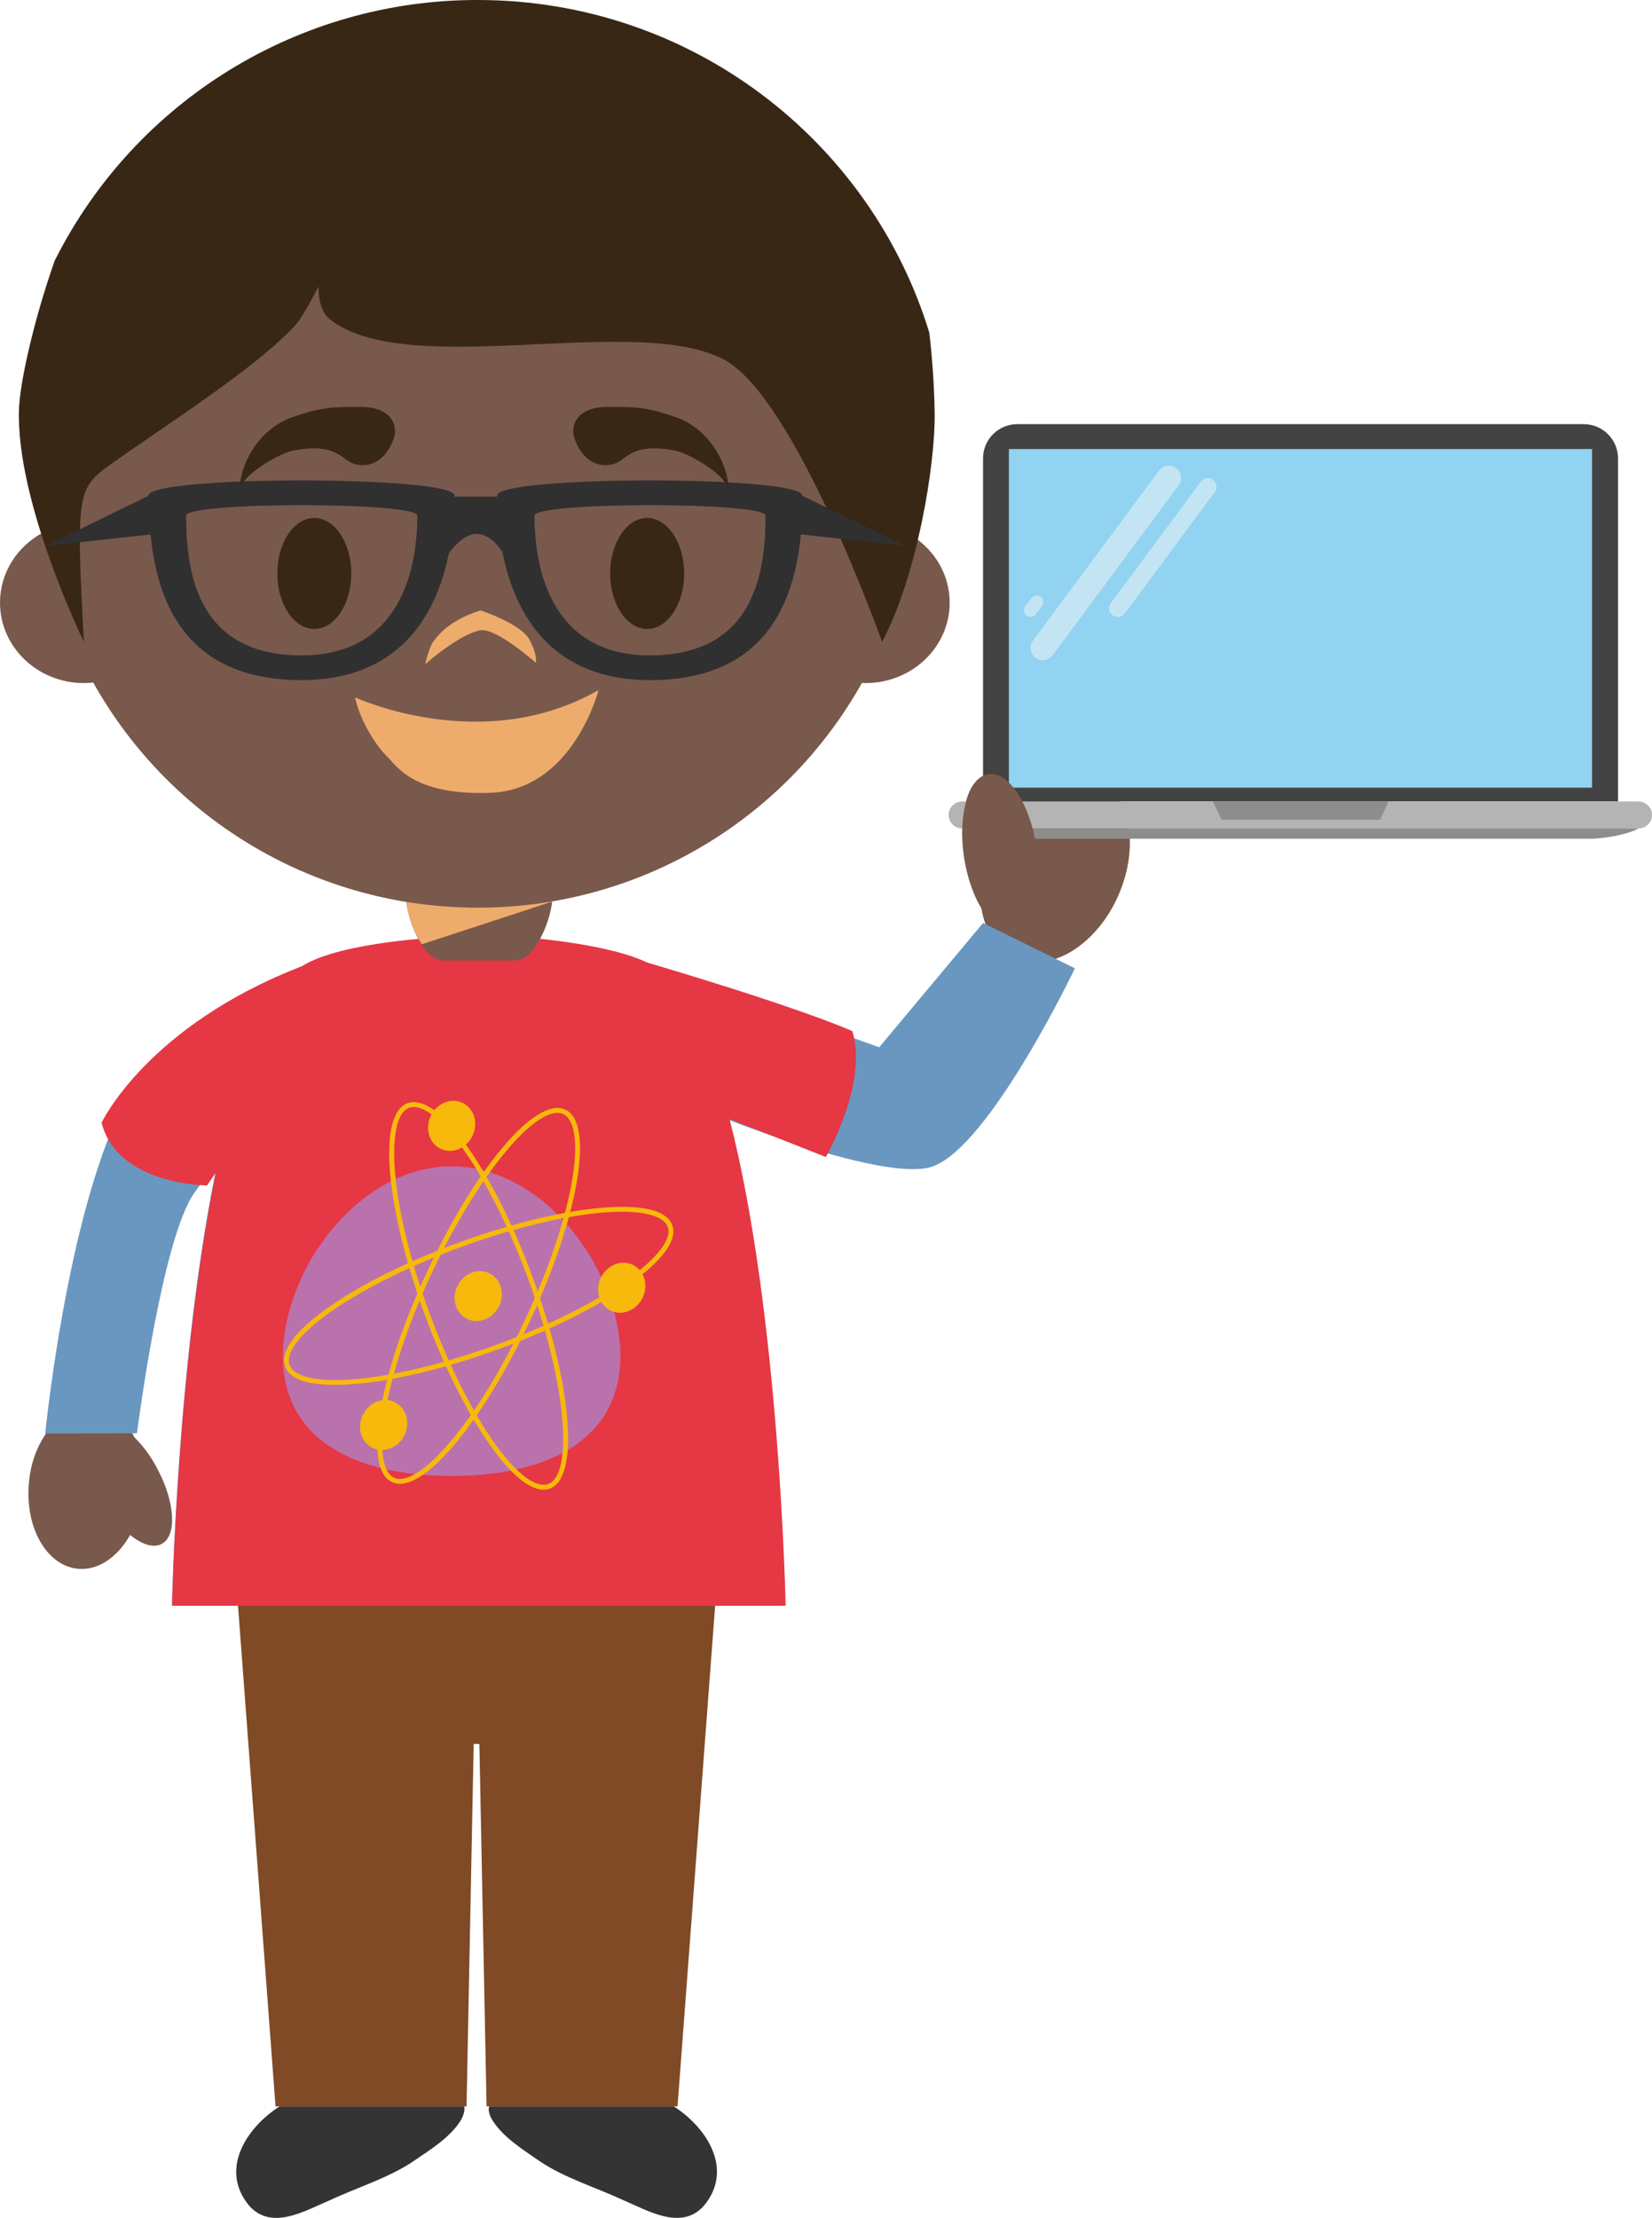 <svg version="1.1" xmlns="http://www.w3.org/2000/svg" xmlns:xlink="http://www.w3.org/1999/xlink" width="89.337" height="119.884" viewBox="0,0,89.337,119.884"><g transform="translate(-195.002,-120.002)"><g data-paper-data="{&quot;isPaintingLayer&quot;:true}" fill-rule="evenodd" stroke="none" stroke-width="1" stroke-linecap="butt" stroke-linejoin="miter" stroke-miterlimit="10" stroke-dasharray="" stroke-dashoffset="0" style="mix-blend-mode: normal"><path d="M220.103,233.86c0.053,0.189 -0.034,0.516 -0.207,0.796c-0.591,0.907 -1.619,1.539 -2.502,2.143c-1.354,0.926 -3.066,1.434 -4.558,2.135c-1.355,0.573 -3.139,1.65 -4.353,0.303c-1.603,-1.912 -0.235,-4.167 1.635,-5.377z" fill="#343434"/><path d="M231.442,233.86c1.866,1.21 3.227,3.465 1.619,5.377c-1.209,1.347 -2.993,0.27 -4.339,-0.303c-1.506,-0.701 -3.212,-1.209 -4.57,-2.135c-0.866,-0.604 -1.897,-1.236 -2.49,-2.143c-0.19,-0.28 -0.279,-0.607 -0.205,-0.796z" fill="#343434"/><path d="M233.689,206.617l-2.047,27.242h-10.327l-0.39,-19.59h-0.307l-0.386,19.59h-10.33l-2.042,-27.242z" fill="#7f4a25"/><path d="M254.159,161.913c1.905,0.804 2.516,3.676 1.359,6.404c-1.162,2.734 -3.664,4.291 -5.572,3.484c-1.027,-0.433 -1.672,-1.454 -1.88,-2.737c-0.36,-0.663 -0.664,-1.492 -0.84,-2.415c-0.476,-2.429 0.053,-4.564 1.175,-4.78c0.605,-0.112 1.255,0.336 1.807,1.162c1.208,-1.162 2.707,-1.647 3.952,-1.118M196.575,200.064c-0.26,2.427 0.91,4.553 2.616,4.732c1.118,0.118 2.171,-0.625 2.848,-1.823c0.634,0.514 1.262,0.722 1.704,0.484c0.838,-0.437 0.734,-2.255 -0.229,-4.057c-0.32,-0.632 -0.74,-1.208 -1.244,-1.706c-0.04,-0.074 -0.095,-0.179 -0.143,-0.25l-4.61,0.004c-0.493,0.705 -0.842,1.593 -0.942,2.615" data-paper-data="{&quot;origPos&quot;:null}" fill="#79594c"/><path d="M248.164,169.893l4.967,2.451c0,0 -4.578,9.585 -7.685,10.707c-2.256,0.813 -9.63,-1.963 -11.11,-2.543c2.692,10.471 3.007,26.286 3.007,26.286h-33.043c0,0 0.275,-13.741 2.488,-24.071c-0.288,0.457 -0.723,0.967 -1.272,1.75c-1.773,2.48 -3.108,13.006 -3.108,13.006l-4.963,0.007c0,0 1.458,-14.56 5.265,-19.402c1.854,-2.356 8.552,-5.832 8.552,-5.832c0,0 0,0.023 -0.008,0.029c0.903,-0.597 2.468,-0.97 3.938,-1.207c0.614,2.13 3.447,6.932 5.707,6.98c2.354,0.051 5.664,-4.448 6.41,-6.806c1.241,0.415 2.276,0.602 3.15,1l12.088,4.364l5.617,-6.72z" fill="#6a97c0"/><path d="M241.096,175.738c0.863,2.848 -1.435,6.804 -1.435,6.804l-5.208,-2.055c2.719,10.506 3.035,26.308 3.035,26.308h-33.18c0,0 0.267,-13.114 2.368,-23.407l-0.478,0.69c0,0 -4.836,0 -5.703,-3.39c0,0 2.465,-5.246 10.882,-8.477v-0.009c2.162,-1.324 7.605,-1.541 7.605,-1.541l1.84,0.026h0.15l1.833,-0.06c0,0 4.812,0.274 7.193,1.402c8.579,2.542 11.098,3.71 11.098,3.71" fill="#e63744"/><path d="M227.559,189.107c0.62,1.374 0.992,2.829 0.992,4.197c0,1.367 -0.372,2.497 -0.992,3.403c-0.178,0.229 -0.347,0.454 -0.546,0.654l-0.17,0.173c-0.107,0.095 -0.205,0.179 -0.313,0.267c-0.008,0.005 -0.008,0.005 -0.014,0.015c-0.02,0.015 -0.037,0.03 -0.06,0.04c-0.022,0.026 -0.049,0.049 -0.078,0.067c0,0 -0.012,0.005 -0.012,0.016c-0.115,0.083 -0.234,0.163 -0.35,0.25c-0.013,0 -0.013,0.006 -0.023,0.016l-0.034,0.022c-0.03,0.012 -0.057,0.034 -0.087,0.054c-0.195,0.119 -0.387,0.232 -0.605,0.339c-0.176,0.087 -0.371,0.175 -0.544,0.255c-0.366,0.15 -0.741,0.279 -1.123,0.385c-0.731,0.204 -1.478,0.345 -2.233,0.421c-0.178,0.017 -0.369,0.034 -0.546,0.049c-0.192,0.018 -0.384,0.029 -0.576,0.033h-0.015c-0.059,0 -0.116,0 -0.173,0.009h-0.19c-0.016,0 -0.03,0.008 -0.05,0.008h-0.745c-0.194,-0.008 -0.368,-0.017 -0.543,-0.021c-0.364,-0.012 -0.743,-0.044 -1.122,-0.086c-0.387,-0.044 -0.764,-0.093 -1.111,-0.166c-0.389,-0.074 -0.77,-0.16 -1.109,-0.268c-0.197,-0.046 -0.368,-0.107 -0.542,-0.164c-0.101,-0.034 -0.201,-0.082 -0.296,-0.118h-0.008c-0.02,-0.006 -0.047,-0.017 -0.07,-0.025c-0.233,-0.095 -0.449,-0.189 -0.659,-0.299c-0.247,-0.12 -0.478,-0.255 -0.702,-0.398c-0.208,-0.126 -0.377,-0.257 -0.552,-0.39c-0.449,-0.355 -0.811,-0.755 -1.112,-1.212c-0.6,-0.891 -0.95,-2 -0.95,-3.329c0,-1.332 0.35,-2.751 0.95,-4.096c0.301,-0.683 0.662,-1.346 1.112,-1.963c0.175,-0.254 0.344,-0.501 0.552,-0.728c0.224,-0.274 0.455,-0.533 0.702,-0.785c0.208,-0.218 0.428,-0.425 0.659,-0.619c0.129,-0.107 0.251,-0.211 0.374,-0.307c0.173,-0.14 0.354,-0.271 0.542,-0.39c0.339,-0.238 0.719,-0.454 1.109,-0.634c0.358,-0.177 0.729,-0.324 1.111,-0.44c0.368,-0.104 0.743,-0.183 1.122,-0.236c0.175,-0.023 0.349,-0.046 0.543,-0.05c0.102,-0.006 0.233,-0.006 0.35,-0.006h0.184c0.059,0 0.103,0 0.15,0.006h0.057c0.03,0 0.07,0.005 0.112,0.005c0.028,0 0.057,0.01 0.083,0.01c0.019,0 0.04,0.006 0.062,0.006c0.044,0.006 0.086,0.006 0.13,0.015h0.045v0.006c0.194,0.018 0.386,0.049 0.576,0.093c0.183,0.037 0.365,0.081 0.545,0.132c0.369,0.116 0.741,0.257 1.12,0.426c0.383,0.188 0.755,0.399 1.113,0.631c0.399,0.254 0.775,0.543 1.124,0.863c0.174,0.167 0.368,0.339 0.544,0.525c0.213,0.21 0.415,0.432 0.605,0.663c0.03,0.036 0.057,0.082 0.087,0.116c0.013,0.013 0.025,0.018 0.034,0.033c0.01,0.009 0.01,0.015 0.01,0.023c0.129,0.152 0.25,0.311 0.362,0.476c0,0 0.007,0.006 0.013,0.006c0.024,0.04 0.051,0.078 0.074,0.113c0.135,0.19 0.261,0.384 0.391,0.57v0.008c0.056,0.094 0.113,0.187 0.17,0.28c0.199,0.345 0.368,0.693 0.546,1.051" fill="#ba72ac"/><path d="M225.46,180.22c-0.646,-0.293 -1.774,0.43 -3.088,2.008c-1.372,1.634 -2.807,3.994 -4.043,6.638c-1.231,2.65 -2.11,5.265 -2.48,7.364c-0.351,2.023 -0.173,3.35 0.468,3.65c0.641,0.298 1.775,-0.433 3.088,-2.01c1.375,-1.63 2.816,-3.99 4.042,-6.64c1.24,-2.648 2.116,-5.267 2.484,-7.364c0.351,-2.02 0.17,-3.34 -0.472,-3.646M216.207,200.117c-0.783,-0.354 -1,-1.748 -0.622,-3.93c0.372,-2.12 1.257,-4.76 2.507,-7.428c1.234,-2.668 2.682,-5.049 4.068,-6.703c1.426,-1.701 2.641,-2.438 3.416,-2.074c0.774,0.351 0.99,1.75 0.613,3.928c-0.366,2.122 -1.259,4.767 -2.495,7.428c-1.244,2.671 -2.687,5.052 -4.08,6.71c-1.426,1.698 -2.633,2.43 -3.407,2.069" fill="#f7b90b"/><path d="M217.887,179.968c-0.29,-0.13 -0.538,-0.158 -0.758,-0.084c-0.662,0.242 -0.937,1.551 -0.755,3.598c0.194,2.122 0.855,4.8 1.868,7.532c1.7,4.623 4.028,8.369 5.646,9.118c0.29,0.129 0.546,0.16 0.756,0.089c0.665,-0.249 0.948,-1.558 0.758,-3.602c-0.19,-2.123 -0.853,-4.798 -1.856,-7.54c-1.708,-4.614 -4.036,-8.366 -5.66,-9.111M223.781,200.374c-1.685,-0.772 -4.064,-4.58 -5.795,-9.265c-1.014,-2.758 -1.678,-5.465 -1.881,-7.608c-0.2,-2.202 0.133,-3.575 0.942,-3.874c0.277,-0.097 0.592,-0.059 0.956,0.097c1.676,0.777 4.068,4.587 5.788,9.27c1.018,2.755 1.693,5.46 1.875,7.603c0.205,2.205 -0.129,3.582 -0.94,3.872c-0.27,0.101 -0.586,0.067 -0.945,-0.095" fill="#f7b90b"/><path d="M230.56,185.807c-1.624,-0.75 -6.002,-0.09 -10.65,1.606c-2.746,1.013 -5.222,2.242 -6.981,3.463c-1.683,1.181 -2.51,2.24 -2.262,2.91c0.078,0.206 0.26,0.379 0.548,0.511c1.62,0.748 6.006,0.084 10.653,-1.612c2.745,-1.007 5.227,-2.238 6.98,-3.464c1.682,-1.178 2.507,-2.237 2.264,-2.907c-0.08,-0.21 -0.26,-0.377 -0.552,-0.507M211.1,194.54c-0.342,-0.168 -0.58,-0.387 -0.681,-0.66c-0.292,-0.811 0.535,-1.946 2.36,-3.22c1.765,-1.244 4.266,-2.484 7.043,-3.498c4.704,-1.718 9.167,-2.38 10.854,-1.605c0.35,0.169 0.582,0.39 0.68,0.663c0.306,0.8 -0.532,1.944 -2.358,3.217c-1.765,1.247 -4.27,2.485 -7.047,3.497c-4.703,1.72 -9.164,2.375 -10.85,1.606M220.561,181.38c-0.315,0.69 -1.083,1.014 -1.72,0.724c-0.623,-0.287 -0.868,-1.076 -0.549,-1.77c0.318,-0.69 1.086,-1.014 1.715,-0.725c0.628,0.286 0.876,1.088 0.554,1.77" fill="#f7b90b"/><path d="M229.766,190.128c-0.33,0.695 -1.092,1.015 -1.723,0.73c-0.62,-0.29 -0.878,-1.085 -0.556,-1.772c0.321,-0.69 1.092,-1.017 1.712,-0.726c0.639,0.286 0.88,1.086 0.567,1.768M216.89,197.55c-0.321,0.69 -1.094,1.012 -1.718,0.726c-0.628,-0.289 -0.882,-1.078 -0.554,-1.77c0.315,-0.691 1.081,-1.018 1.705,-0.725c0.635,0.295 0.879,1.084 0.568,1.768M222.004,190.583c-0.33,0.69 -1.095,1.012 -1.715,0.726c-0.626,-0.295 -0.886,-1.082 -0.563,-1.77c0.322,-0.689 1.088,-1.015 1.719,-0.725c0.628,0.287 0.874,1.074 0.559,1.769" fill="#f7b90b"/><path d="M282.503,163.324h-34.34v-18.547c0,-0.491 0.195,-0.961 0.543,-1.308c0.347,-0.347 0.818,-0.541 1.308,-0.541h30.62c1.027,-0.006 1.864,0.822 1.87,1.849v18.547z" fill="#434344"/><path d="M284.339,164.058c0,0.4 -0.333,0.725 -0.741,0.725h-36.559c-0.403,0.002 -0.732,-0.322 -0.736,-0.725v-0.01c0,-0.402 0.334,-0.724 0.736,-0.724h36.559c0.408,0 0.74,0.322 0.74,0.724v0.01z" fill="#b5b4b4"/><path d="M247.039,164.783h36.559c-0.157,0.114 -1.058,0.478 -2.463,0.554h-31.624c-1.445,-0.076 -2.353,-0.444 -2.471,-0.554zM270.086,163.324l-0.448,0.992h-8.573l-0.468,-0.992z" fill="#8d8d8c"/><path d="M249.56,144.275h31.537v18.303h-31.537z" fill="#91d3f0"/><path d="M251.93,155.42c-0.105,0.142 -0.261,0.236 -0.436,0.261c-0.174,0.026 -0.351,-0.019 -0.492,-0.125c-0.143,-0.101 -0.239,-0.256 -0.266,-0.429c-0.027,-0.173 0.017,-0.349 0.122,-0.489l6.817,-9.191c0.216,-0.295 0.631,-0.36 0.926,-0.143c0.295,0.216 0.36,0.631 0.143,0.926l-6.816,9.19zM255.831,153.168c-0.075,0.1 -0.186,0.166 -0.309,0.184c-0.123,0.018 -0.249,-0.014 -0.349,-0.089c-0.104,-0.071 -0.174,-0.182 -0.194,-0.306c-0.02,-0.124 0.013,-0.251 0.09,-0.351l4.861,-6.55c0.096,-0.144 0.263,-0.224 0.435,-0.208c0.172,0.016 0.322,0.127 0.388,0.286c0.067,0.16 0.04,0.343 -0.07,0.477zM251.016,153.205c-0.057,0.077 -0.142,0.129 -0.237,0.142c-0.095,0.014 -0.191,-0.012 -0.267,-0.07c-0.158,-0.12 -0.191,-0.344 -0.074,-0.504l0.345,-0.446c0.12,-0.15 0.338,-0.19 0.497,-0.063c0.155,0.12 0.195,0.343 0.07,0.497z" fill="#c3e5f3"/><path d="M247.134,166.344c-0.347,-2.324 0.243,-4.339 1.323,-4.496c1.079,-0.158 2.239,1.589 2.592,3.914c0.35,2.323 -0.251,4.338 -1.333,4.5c-1.072,0.154 -2.224,-1.591 -2.582,-3.918M244.34,148.973c1.217,0.779 2.019,2.099 2.019,3.604c0,2.402 -2.036,4.347 -4.544,4.347c-0.073,0 -0.137,0 -0.203,-0.006c-4.214,7.51 -12.159,12.156 -20.771,12.146c-8.626,0.013 -16.584,-4.644 -20.799,-12.17c-0.169,0.024 -0.336,0.03 -0.503,0.03c-2.507,0 -4.537,-1.945 -4.537,-4.347c0,-1.617 0.922,-3.029 2.3,-3.775c-0.161,-1.111 -0.254,-2.241 -0.254,-3.391c0,-13.061 10.655,-23.657 23.793,-23.657c13.121,0 23.766,10.596 23.766,23.657c0.002,1.192 -0.087,2.383 -0.267,3.562" data-paper-data="{&quot;origPos&quot;:null}" fill="#79594c"/><path d="M245.547,142.331c0.038,2.777 -0.94,8.784 -2.844,12.369c0,0 -4.677,-13.169 -8.522,-15.247c-4.711,-2.555 -17.121,1.123 -21.33,-2.182c-0.693,-0.546 -0.623,-1.79 -0.623,-1.79c0,0 -0.801,1.583 -1.191,2.025c-2.04,2.305 -7.327,5.644 -9.834,7.444c-2.026,1.438 -2.113,1.423 -1.663,9.75c0,0 -3.709,-7.581 -3.51,-12.638c0.07,-1.452 0.777,-4.684 1.926,-7.962c4.342,-8.654 13.201,-14.112 22.884,-14.098c11.502,0 21.23,7.568 24.417,17.979c0.169,1.444 0.266,2.896 0.29,4.35" data-paper-data="{&quot;origPos&quot;:null}" fill="#382715"/><path d="M218.97,171.919c-1.104,0 -2.01,-2.334 -2.01,-3.46h7.916c0,1.126 -0.908,3.459 -2.012,3.459h-3.894" data-paper-data="{&quot;origPos&quot;:null}" fill="#79594c"/><path d="M217.812,171.043c-0.446,-0.676 -0.759,-1.61 -0.832,-2.29c1.254,0.204 2.544,0.311 3.86,0.311c1.347,0.002 2.692,-0.111 4.02,-0.337l-0.018,0.016l-7.03,2.3" fill="#eeac6c"/><path d="M236.4,147.874c0,-0.754 -12.495,-0.754 -12.495,0c0,3.124 1.054,7.554 6.239,7.554c5.623,0 6.256,-4.43 6.256,-7.554zM217.569,147.874c0,-0.754 -12.501,-0.754 -12.501,0c0,3.124 0.62,7.554 6.25,7.554c5.185,0 6.251,-4.43 6.251,-7.554zM238.313,148.887c-0.359,3.726 -1.951,7.878 -8.169,7.878c-5.259,0 -7.301,-3.489 -7.976,-6.94c-0.913,-1.311 -1.888,-1.277 -2.893,0.083c-0.681,3.426 -2.749,6.856 -7.958,6.856c-6.219,0 -7.813,-4.151 -8.17,-7.87l-5.672,0.62l5.555,-2.714v-0.012c0,-1.09 16.552,-1.09 16.552,0v0.063h2.304v-0.063c0,-1.09 16.494,-1.09 16.494,0v0.006l5.6,2.72z" fill="#303030"/><path d="M216.311,143.65c0,0 -0.503,1.803 -2.082,1.446c-0.772,-0.174 -0.908,-1.201 -3.386,-0.74c-0.779,0.18 -2.417,1.156 -2.732,1.808c-0.316,0.652 -0.088,-2.392 2.457,-3.522c1.835,-0.675 2.457,-0.642 3.977,-0.642c1.52,0 1.987,0.907 1.766,1.65M226.052,143.65c0,0 0.503,1.803 2.082,1.446c0.772,-0.174 0.908,-1.201 3.386,-0.74c0.779,0.18 2.417,1.156 2.732,1.808c0.316,0.652 0.087,-2.392 -2.457,-3.522c-1.835,-0.675 -2.457,-0.642 -3.977,-0.642c-1.52,0 -1.987,0.907 -1.766,1.65" data-paper-data="{&quot;origPos&quot;:null}" fill="#382715"/><path d="M214,151c0,1.657 -0.895,3 -2,3c-1.105,0 -2,-1.343 -2,-3c0,-1.657 0.895,-3 2,-3c1.105,0 2,1.343 2,3M232,151c0,1.657 -0.895,3 -2,3c-1.105,0 -2,-1.343 -2,-3c0,-1.657 0.895,-3 2,-3c1.105,0 2,1.343 2,3" data-paper-data="{&quot;origPos&quot;:null}" fill="#382715"/><path d="M221.02,154.069c-1.125,0.153 -3.02,1.834 -3.02,1.834c0,0 0.207,-1.009 0.503,-1.299c0.8,-1.156 2.487,-1.604 2.487,-1.604c0,0 2.173,0.703 2.65,1.588c0.443,0.824 0.34,1.238 0.34,1.238c0,0 -2.121,-1.871 -2.96,-1.756z" fill="#eeac6c"/><path d="M214.2,157.696c0,0 6.897,3.208 13.172,-0.397c0,0 -1.39,5.47 -5.95,5.561c-4.115,0.122 -4.984,-1.492 -5.477,-1.956c-0.492,-0.463 -1.42,-1.772 -1.745,-3.208" fill="#eeac6c"/></g></g></svg>